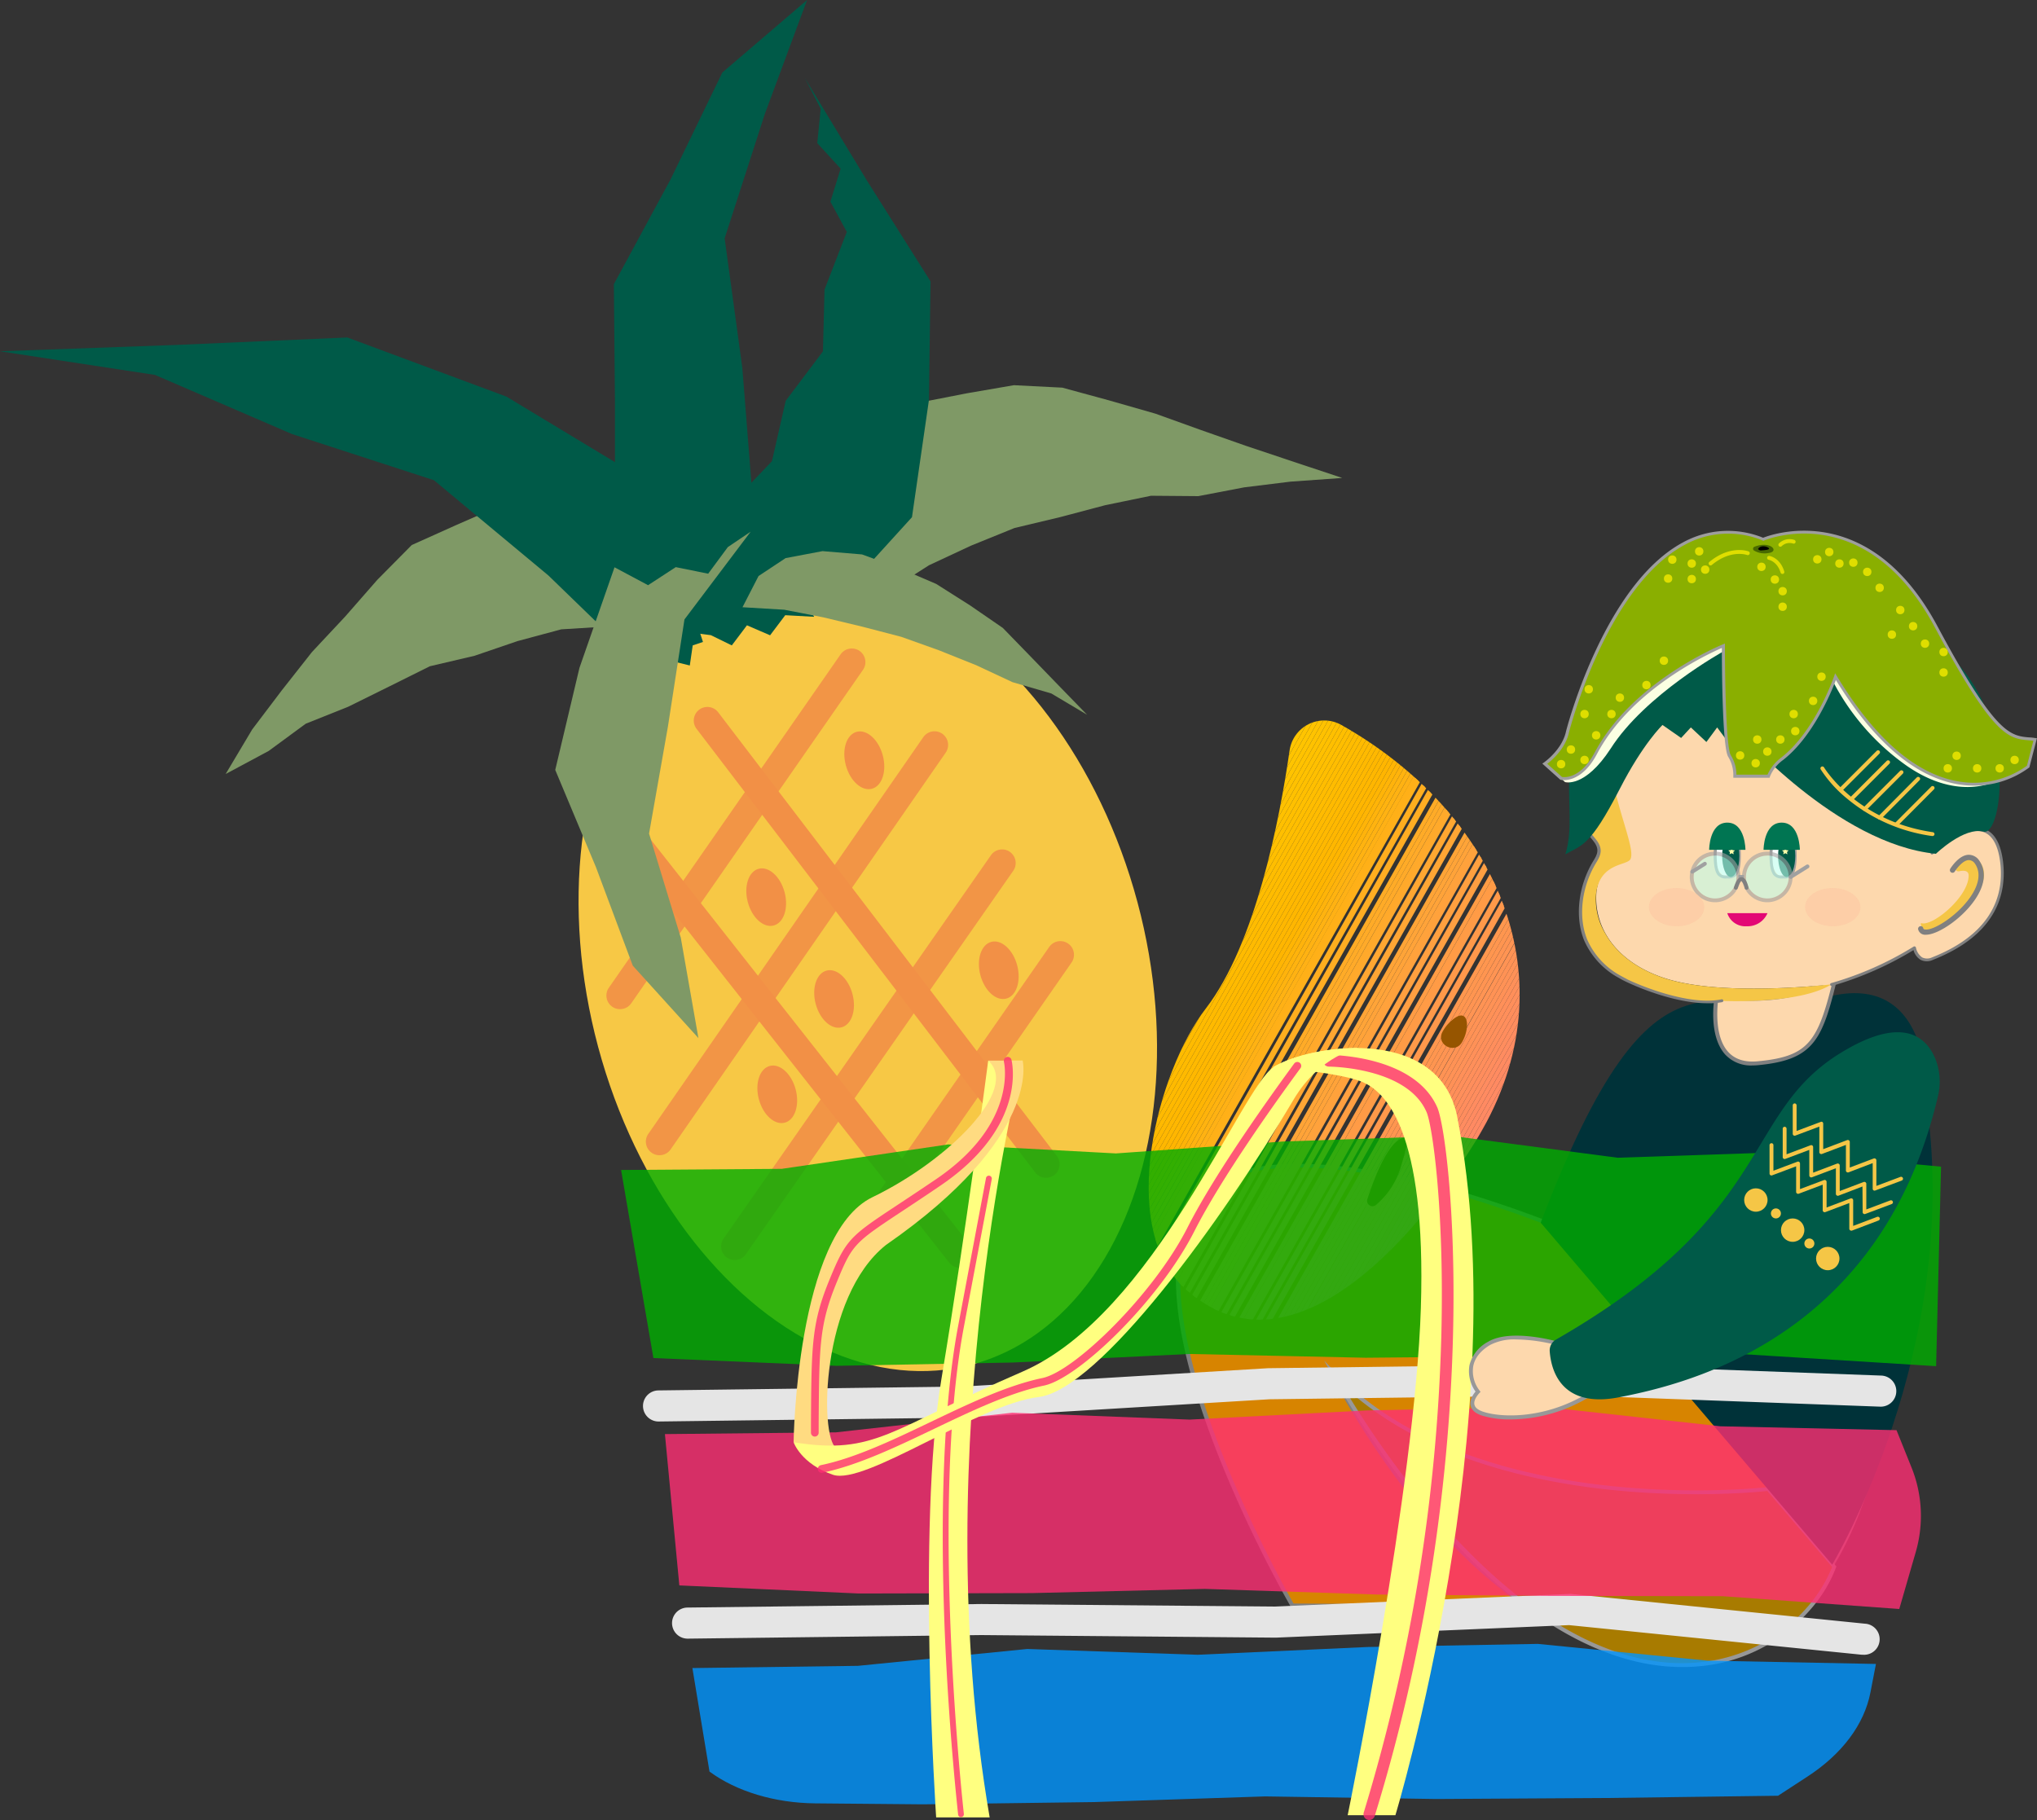 <svg id="ab253a23-acef-4215-acae-df227180c128" data-name="圖層 1" xmlns="http://www.w3.org/2000/svg" xmlns:xlink="http://www.w3.org/1999/xlink" viewBox="0 0 524.14 468.38"><rect x="0" y="0" width="524.14" height="468.38" fill="#333333" stroke="none"/><defs><style>.fe973084-3f52-4aa6-b7ad-a7d3ae59250a{fill:none;}.bc056d28-a353-4a98-b9f2-efc4bf19f963{fill:#d78400;}.fc6a80e0-4053-48ba-ab59-89f063fdfe14{fill:gray;}.a2496471-5324-431f-a0d1-ac5beb9b6add{fill:#a87b00;}.b21de547-b8e2-4ff0-b195-4e95f15e72ac{fill:#989898;}.b291124f-10a1-4284-9d94-8046289ee447{fill:#003239;}.f2aa0a1d-e190-49f7-9da4-bad49eda4256{fill:#fdd8ad;}.f75a3856-04c2-4797-af1b-2dde6c8baff3{fill:#f5c646;}.adf2db51-fd13-477c-a3d5-41a1f3577298{fill:#fff;}.ad2da9e0-a107-4b51-921a-059b1b31197f{fill:#9e9e9e;}.a3489066-7c73-46cb-8d42-97820ce52a8c{fill:#005a48;}.b865e9f8-253f-49c3-b9ed-f6cbfc4cb799{fill:#fffcaa;}.b4bf351b-f956-4cfa-a31b-7af8c5d458dd{opacity:0.6;}.b269bdfc-3d25-4fd2-b2e9-8aad9422a012{fill:#bfffec;}.a7a52a4a-ad3e-458a-9386-1a0f3237f5d5{fill:#a0a0a0;}.a18546ce-fda1-4332-9740-5be0dc79f0c2{fill:#fbffe2;}.a70d6ea6-3186-4a11-8e82-2cbf12b841a7{fill:#8aaf00;}.e1bc7cdd-4762-4114-b36b-1b2a41ca6979{fill:#dfde00;}.ff416e9b-5fb7-4762-8e95-cc20c6ca9b8f{opacity:0.74;}.edc67d00-b77f-4220-960e-3a16cd06e8bb{fill:#fdcaa4;}.b2a248a2-323d-4ca2-a9b2-7b863d292942{fill:#e30875;}.f8c0505d-44a5-4cda-b5b0-37a718a97dfe{fill:#496a00;}.a291ffab-1e33-41ce-bd7c-9cbb4a5348e4{fill:#7f9966;}.a32f9ec7-0324-44ec-862b-dd80b86386cf{fill:#f7c845;}.a2df5933-c7b2-4847-8d9c-dda2934b4925{opacity:0.92;}.bb9b421c-610a-4884-a8ec-131fb0112d58{fill:#f29046;}.b274f323-d5b0-47fa-ab8a-e02e0b40f69c{clip-path:url(#e6b6fe22-465c-4d6e-903e-3abf3fda4e71);}.b1bc5812-e41f-4fad-8aaf-3eba92ed166c{fill:#ff8964;}.b89829a6-0bb1-4a34-ad9d-5ede86938b68{fill:#ff8a63;}.b26495e6-2815-41b7-9627-98ac1a5cf0e3{fill:#ff8a62;}.a397cd7c-29d6-4191-8809-7faad6e46fe5{fill:#ff8b61;}.fd9f32a1-7136-4b25-be96-9aa8af8a550e{fill:#ff8c60;}.e743da69-cb03-4aa9-b554-b4a6763ad772{fill:#ff8d5e;}.a46c3f9a-cd65-4a99-8c1e-0a550e1ec412{fill:#ff8d5d;}.b3a249bc-32e5-4be5-bbc3-87860b3d3393{fill:#ff8e5c;}.f9932026-2a6c-487b-90ea-403810d616da{fill:#ff8f5b;}.f2c6e1bc-388b-4a87-9d99-363609a115f7{fill:#ff8f5a;}.f9e2d563-fda8-415a-9a52-1174e3b95507{fill:#ff9059;}.f653cd58-2e21-49b6-bdaa-62d76002613a{fill:#ff9157;}.e8c8dd0e-d1de-44b3-abf3-e6814e4259c2{fill:#ff9256;}.ac304103-c697-416f-834c-5e71e616e9d6{fill:#ff9255;}.b0d85b77-c0c0-43eb-bb15-f73d51df7b81{fill:#ff9354;}.a9d9e464-6bf7-49b1-9712-c56784a0ee67{fill:#ff9453;}.eb6ea774-bb91-4e26-aa66-10ea40b30586{fill:#ff9452;}.b4f4f66e-ede2-4225-a995-201330de675b{fill:#ff9550;}.e3d60584-8848-4f71-9c21-2e591e1c58a5{fill:#ff964f;}.b3ecff64-1980-477d-90a1-ae9226d60d4f{fill:#ff974e;}.b5740f30-573e-4332-a646-4ca3869d3ef7{fill:#ff974d;}.ad1fef14-cb5f-4e13-ae09-688ccd55786f{fill:#ff984b;}.bec769b6-45a1-465e-b4fb-a31b2a869595{fill:#ff994a;}.f97d9255-beb0-49ac-9631-18889055fe3a{fill:#ff9949;}.a931b5cb-83f1-4e5a-8b28-782b33577f54{fill:#ff9a48;}.ec7f9e3d-cf24-4898-a604-8df922a504f5{fill:#ff9b46;}.b9ad1ea8-3e0e-421b-8a67-3b97ca4335b7{fill:#ff9b45;}.bb0994f6-9610-4f89-b114-e5c3dc0c7caf{fill:#ff9c44;}.a04fd135-0f54-48f1-a973-1cd40b80f20c{fill:#ff9d43;}.ea6d3ff4-67ac-47e0-b3c9-7a89f1883432{fill:#ff9f41;}.a96141d4-88cb-4b2a-951d-e1dc5f2732df{fill:#ff9f40;}.b9ed5e52-fe8f-4ee6-83d4-c8a0c62b7c32{fill:#ffa03f;}.e02b3991-425b-45c3-bb12-fdc2c3ffe796{fill:#ffa13d;}.e7039547-8947-4ef1-b03d-31bd70946f36{fill:#ffa13c;}.b25daac0-fc74-4f56-ad6c-6b37dd2e0239{fill:#ffa23b;}.fa179cd7-09fd-4cb8-8008-42755d832c2b{fill:#ffa339;}.e505c2fa-e70e-43fe-a826-9e8b130bf753{fill:#ffa438;}.b5abe2fb-bbd9-4fed-bbc2-f8f77def86b8{fill:#ffa436;}.a50c46b2-ca5d-4ca2-9b13-48b12315dc2d{fill:#ffa535;}.b3c458ed-7b5f-466b-9edf-8cad02fb1b77{fill:#ffa634;}.ed842060-70c5-4897-a932-c9774a75080d{fill:#ffa632;}.a0764873-efd0-46f9-903c-577fb3d43243{fill:#ffa731;}.b2ba57a6-13f8-4c9e-8853-f874de89b786{fill:#ffa82e;}.b6437727-1470-4d20-8a26-e61a65354fac{fill:#ffa92c;}.a622ac6d-075a-4b0d-8592-4e193ccb7e1a{fill:#ffa92a;}.b15c2fcd-71c7-44a6-abc9-db2ad1fd6332{fill:#ffaa29;}.a333141b-a821-41ac-87e1-b7e29d56524a{fill:#ffab27;}.e06cc990-7175-41cb-ab36-aae52c8976e8{fill:#ffab25;}.b9860e79-0d4b-46b1-96b8-a0f4390c0e8e{fill:#ffac24;}.ac36b80f-711b-4d7f-8ad3-28d8a33e8a60{fill:#ffad22;}.a0400bed-4155-40f5-91e9-469271e6c00e{fill:#ffae20;}.ab198297-51b3-4ffe-bce6-d30af8e91c13{fill:#ffae1e;}.ef58553d-d3ec-47f5-946b-f00b4148c9a0{fill:#ffaf1c;}.a8f55f2f-1bd0-4dd9-ad17-964097b95781{fill:#ffb019;}.be912709-f809-465b-ad7d-30296feaf0b2{fill:#ffb017;}.b0ab4877-acd7-43c9-8cfa-2e1c64d619ea{fill:#ffb115;}.b1a01c26-e5b9-4323-94c0-bc56172c45a1{fill:#ffb212;}.f266137e-3df3-4a73-b97e-6090a5ce094d{fill:#ffb30f;}.ebbf0d3f-51b9-438f-9477-3483360351a6{fill:#ffb30b;}.abf13aba-2530-4ae6-9992-990693e24638{fill:#ffb407;}.bd943cb2-a09c-4a4b-ba01-e9f673795dac{fill:#ffb503;}.b6ce879b-6661-4591-96c4-d56c65f726b1{fill:#ffb500;}.bf7fe2aa-8447-412e-bd90-fe8666be5027{fill:#ffb600;}.b3a0bac1-94e5-4c5e-a8c0-4f45e0a42d24{fill:#ffb700;}.b1506884-5f0f-4157-9323-49891e5e9cb2{fill:#ffb800;}.b647e027-273e-480e-8d85-5e7be0c0238e{fill:#ffb900;}.f833c456-b350-41d2-9bd5-e7dfeb0eafd2{fill:#ffba00;}.b831b742-8ded-42a7-8029-1570c137d9f2{fill:#fb0;}.fa7da88e-3a32-48aa-84e5-dacd400da8b1{fill:#ffbc00;}.b8211d76-3fd0-4ba1-ac36-b2ba3274f765{fill:#ffbd00;}.f6c68114-9942-4844-a942-0b34225895a8{fill:#ffbe00;}.b432be65-b617-437c-952a-1ec3cbaaa274{fill:#ffbf00;}.a34cc17e-25a8-44bc-8fef-d69bfa998e3d{fill:#ffc000;}.f7082684-f10e-43ba-a241-af7a1a656bbb{fill:#ffc100;}.e46968a9-8c45-41e8-8ddd-47d5c3fcc540{fill:#ffc200;}.f5ec8945-4acb-409f-8feb-c956d80ff4f8{fill:#ffc300;}.b3906c2c-5ddb-4ce6-bb32-13f8858d96b7{fill:#ffc400;}.bc87afde-f938-4792-b2b4-70ea10f03b48{fill:#ffc500;}.a033fd7d-ea0e-4c98-b22d-b7133a01a57e{fill:#965500;}.a69b2657-4cfb-4752-ab22-1ac11dc8184d{fill:#e5e5e5;}.a3e123f3-054e-443a-8524-1f1619232cc4{opacity:0.8;}.b2c8119b-724b-42d3-9a08-4553cff51dfa{fill:#00ae00;}.a29d502d-7e66-4533-9bfc-a564d0004981{fill:#ff2e73;}.a0ba4028-66c9-4c3b-a587-e2c014a60e61{fill:#0095ff;}.ae2354cf-ca59-4b84-b7e5-227b751ded40{fill:#ffff80;}.bd926991-423c-4aef-b004-86da36b54176{fill:#ffdb81;}.a73d615d-4090-424b-891d-6f3e12533f8e{fill:#007552;}</style><clipPath id="e6b6fe22-465c-4d6e-903e-3abf3fda4e71" transform="translate(-384.55 -133.3)"><path class="fe973084-3f52-4aa6-b7ad-a7d3ae59250a" d="M729.68,319.86a9,9,0,0,0-13.31,6.59c-2.54,17.71-8.7,49.7-21.57,66.41-12.37,16.08-23,55.92-5.39,72,28.37,25.86,62.3-17,75.54-39.07C789.27,385.18,769.41,342.26,729.68,319.86Z"/></clipPath></defs><title>market_Img</title><path class="bc056d28-a353-4a98-b9f2-efc4bf19f963" d="M870.44,491.93s-102.28-63.95-159-58.27S717.1,546.5,717.1,546.5l60.81.33C746.77,526.45,727.09,486,727.09,486s39.07,79.87,96.35,73.63C863.24,555.31,870.44,491.93,870.44,491.93Z" transform="translate(-384.55 -133.3)"/><path class="fc6a80e0-4053-48ba-ab59-89f063fdfe14" d="M817.15,560.49c-14.66,0-28-5.51-39.36-13.16l-61-.33-.14-.25a323.63,323.63,0,0,1-18.74-39.19c-11.22-28.55-13.7-49.3-7.37-61.68,3.79-7.43,10.82-11.71,20.88-12.72,16.22-1.62,46.91,1.75,101,27a617.69,617.69,0,0,1,58.28,31.3l.27.17,0,.31a136.11,136.11,0,0,1-8.61,32.36c-8.94,21.62-22.37,34-38.83,35.8A59.42,59.42,0,0,1,817.15,560.49ZM727.54,485.8a200,200,0,0,0,26.63,39.06c15.37,17.41,39.85,37.5,69.22,34.29,37.52-4.09,45.89-62.14,46.52-67A620.79,620.79,0,0,0,812,461.12c-29.73-13.91-71.3-29.87-100.46-27-9.7,1-16.46,5.07-20.09,12.18-14.35,28.08,23.3,95,25.94,99.66l58.86.32c-30.11-20.5-49.42-59.68-49.61-60.08l.9-.44Z" transform="translate(-384.55 -133.3)"/><path class="a2496471-5324-431f-a0d1-ac5beb9b6add" d="M839.5,516.5s-75,9-112-30c0,0,45.5,84.5,98.5,74.5,24-5,30.5-24.5,30.5-24.5Z" transform="translate(-384.55 -133.3)"/><path class="b21de547-b8e2-4ff0-b195-4e95f15e72ac" d="M817.37,562.3c-19.45,0-40.3-11.76-60.87-34.46a237.55,237.55,0,0,1-29.44-41.1l-1.78-3.3,2.58,2.72c36.41,38.37,110.83,29.93,111.58,29.84l.27,0,17.35,20.42-.09.27a35.24,35.24,0,0,1-6.34,10.54,42.86,42.86,0,0,1-24.53,14.29A47.19,47.19,0,0,1,817.37,562.3Zm-87.6-72.82a239,239,0,0,0,27.49,37.7c16.33,18,41.5,38.44,68.65,33.33a41.87,41.87,0,0,0,24-14,36.16,36.16,0,0,0,6.06-9.95L839.29,517C834.43,517.54,766.18,524.08,729.77,489.48Z" transform="translate(-384.55 -133.3)"/><path class="b291124f-10a1-4284-9d94-8046289ee447" d="M880.36,417.78s2.39-35.44-26-27.82-43.26-21.1-73.37,58l75,88S889.13,480.75,880.36,417.78Z" transform="translate(-384.55 -133.3)"/><path class="f2aa0a1d-e190-49f7-9da4-bad49eda4256" d="M826.28,389.69s-3.43,18.57,10.61,17.23,16.17-6,20.21-23.08C857.1,383.84,848.85,392.76,826.28,389.69Z" transform="translate(-384.55 -133.3)"/><path class="fc6a80e0-4053-48ba-ab59-89f063fdfe14" d="M835.49,407.49a9,9,0,0,1-7-2.78c-4.54-5-2.8-14.7-2.73-15.11l.09-.47.47.07c22,3,30.3-5.62,30.38-5.7l1.29-1.38-.43,1.83c-4,16.71-5.9,22.06-20.65,23.47A14.49,14.49,0,0,1,835.49,407.49Zm-8.79-17.24c-.28,2-1.11,9.78,2.56,13.79,1.74,1.89,4.29,2.7,7.58,2.38,13.07-1.24,15.49-4.94,19.41-21.18C853.25,387.54,844.43,392.55,826.7,390.25Z" transform="translate(-384.55 -133.3)"/><path class="f2aa0a1d-e190-49f7-9da4-bad49eda4256" d="M797.66,373.55a18.71,18.71,0,0,1-2.35-10.44c.3-3.94,2.59-7,3.55-10.69,1.23-4.83-8.32-29.07,5.07-43.52l0,0c6.79-5.08,15.42-8.11,24.09-9.39a49.34,49.34,0,0,1,39.06,10.71c20.84,17.6,14.6,42.57,14.6,42.57s15.62-14.94,17.86,2.17-13.85,23.5-17.74,25-4.66-2.77-4.66-2.77a84.82,84.82,0,0,1-21.28,9.43s-27.67,3.28-42.64-1.49C806.94,383.16,800.94,379.42,797.66,373.55Z" transform="translate(-384.55 -133.3)"/><path class="f75a3856-04c2-4797-af1b-2dde6c8baff3" d="M827.05,390.85s-6.16,1-15.8-2.12c-4.77-1.54-11.71-3.88-15-7.92-3.1-3.82-5.2-8.2-4.91-13.16.28-4.61,1-9.08,3.82-12.88,3.18-4.35-2.11-5.76-3.22-9.49a35.09,35.09,0,0,1-1-15.45,31.79,31.79,0,0,1,12.94-20.95l0,0c-13.39,14.45,2.44,41.05.21,45.51-.86,1.72-7.74.86-8.83,8.7a17,17,0,0,0,2.35,10.44c3.28,5.87,9.28,9.61,15.54,11.6,15,4.77,42.64,1.49,42.64,1.49C847.61,391.84,827.75,390.91,827.05,390.85Z" transform="translate(-384.55 -133.3)"/><path class="fc6a80e0-4053-48ba-ab59-89f063fdfe14" d="M823.79,391.48c-6.63,0-14.94-2.75-20.73-5.48-.66-.31-1.3-.64-1.9-1a20.31,20.31,0,0,1-9-9.7c-2.46-6.09-1.5-14.16,2.44-20.56,1.12-1.8,1.42-3,.11-4.78-.31-.42-.65-.82-1-1.25a9.49,9.49,0,0,1-2.13-3.34,35.45,35.45,0,0,1-1-15.62,31.94,31.94,0,0,1,13.09-21.19c6.39-4.79,14.78-8.06,24.26-9.46a49.66,49.66,0,0,1,39.35,10.8c18.27,15.43,15.85,36.73,15,41.82,2.23-1.92,8.35-6.66,12.89-5.06,2.56.9,4.16,3.67,4.76,8.21,1,8-1.24,18.83-18,25.44a3.64,3.64,0,0,1-3.2,0,4.27,4.27,0,0,1-1.82-2.5A86,86,0,0,1,856,387a.38.38,0,1,1-.21-.72,83.88,83.88,0,0,0,21.18-9.39.36.36,0,0,1,.35,0,.37.37,0,0,1,.22.28,4,4,0,0,0,1.59,2.51,2.93,2.93,0,0,0,2.56,0c16.3-6.43,18.52-16.95,17.51-24.64-.55-4.24-2-6.8-4.26-7.6-5.09-1.8-12.89,5.58-13,5.66a.39.39,0,0,1-.45.05.38.38,0,0,1-.17-.42c.06-.24,5.93-24.95-14.48-42.19a48.88,48.88,0,0,0-38.76-10.62c-9.36,1.38-17.63,4.6-23.93,9.31a31.25,31.25,0,0,0-12.79,20.71,34.67,34.67,0,0,0,1,15.28,9,9,0,0,0,2,3.08c.35.42.72.85,1.05,1.29,1.54,2.13,1.16,3.61-.08,5.62-3.82,6.2-4.76,14-2.38,19.88a19.55,19.55,0,0,0,8.65,9.33c.59.33,1.21.65,1.85,1,5.53,2.6,16.82,6.6,24.07,5.05a.37.37,0,1,1,.16.73A18.55,18.55,0,0,1,823.79,391.48Z" transform="translate(-384.55 -133.3)"/><ellipse class="adf2db51-fd13-477c-a3d5-41a1f3577298" cx="444.43" cy="219.85" rx="3.12" ry="5.83"/><path class="ad2da9e0-a107-4b51-921a-059b1b31197f" d="M829,359.35h0a2.78,2.78,0,0,1-2.51-.87c-.69-.89-1-2.53-1-5.33,0-3.48,1.53-6.21,3.49-6.21s3.5,2.73,3.5,6.21c0,2.8-.31,4.44-1,5.33A2.78,2.78,0,0,1,829,359.35Zm0-11.66c-1.48,0-2.74,2.5-2.74,5.46,0,2.55.27,4.14.83,4.87.43.55,1,.58,1.91.58s1.49,0,1.92-.58c.56-.73.83-2.32.83-4.87C831.73,350.19,830.47,347.69,829,347.69Z" transform="translate(-384.55 -133.3)"/><ellipse class="a3489066-7c73-46cb-8d42-97820ce52a8c" cx="445.34" cy="220.28" rx="2.21" ry="5.41"/><ellipse class="adf2db51-fd13-477c-a3d5-41a1f3577298" cx="458.82" cy="219.85" rx="3.12" ry="5.83"/><path class="ad2da9e0-a107-4b51-921a-059b1b31197f" d="M843.37,359.35h0a2.8,2.8,0,0,1-2.51-.87c-.68-.89-1-2.53-1-5.33,0-3.48,1.54-6.21,3.5-6.21s3.49,2.73,3.49,6.21c0,2.8-.3,4.44-1,5.33A2.77,2.77,0,0,1,843.37,359.35Zm0-11.66c-1.49,0-2.75,2.5-2.75,5.46,0,2.55.28,4.14.84,4.87.43.55,1,.58,1.9.58s1.49,0,1.92-.58c.56-.73.83-2.32.83-4.87C846.11,350.19,844.86,347.69,843.37,347.69Z" transform="translate(-384.55 -133.3)"/><ellipse class="a3489066-7c73-46cb-8d42-97820ce52a8c" cx="459.73" cy="220.28" rx="2.21" ry="5.41"/><polygon class="b865e9f8-253f-49c3-b9ed-f6cbfc4cb799" points="445.56 218.23 445.83 218.76 446.41 218.85 445.99 219.26 446.09 219.85 445.56 219.57 445.04 219.85 445.14 219.26 444.71 218.85 445.3 218.76 445.56 218.23"/><polygon class="b865e9f8-253f-49c3-b9ed-f6cbfc4cb799" points="459.38 218.23 459.64 218.76 460.23 218.85 459.81 219.26 459.91 219.85 459.38 219.57 458.86 219.85 458.96 219.26 458.53 218.85 459.12 218.76 459.38 218.23"/><path class="a3489066-7c73-46cb-8d42-97820ce52a8c" d="M832.1,321.54s25.22,29,50.58,31.48c0,0,7.26-7,12.25-5.7s9-30.3-9.76-46.22-57.52-23.13-81,.4-12.68,38.28-16.84,51.65c4.25-2.42,6.29-1.87,14-16.83,6-11.72,11-16.45,11-16.45l4.79,3.34,2.5-2.71,4,3.75,2.77-3.75,3.62,4.88Z" transform="translate(-384.55 -133.3)"/><path class="f75a3856-04c2-4797-af1b-2dde6c8baff3" d="M887.89,356.09a.84.84,0,0,0,.75,1.43c1.27-.27,2.47-.18,2.46,1.1,0,5.45-9.16,13.06-12.12,12.27a.14.14,0,0,0-.19.15c.14,1.06,1.43,5.14,13.12-6.26,5.32-5.45,2.93-10.46.05-10.7C890.59,354,889.09,355,887.89,356.09Z" transform="translate(-384.55 -133.3)"/><path class="fc6a80e0-4053-48ba-ab59-89f063fdfe14" d="M880.12,373.85a2.34,2.34,0,0,1-.38,0,1.82,1.82,0,0,1-1.62-1.34.68.68,0,0,1,.47-.84.67.67,0,0,1,.84.47c0,.15.12.31.5.36,2.27.34,9-4,12.14-9.17,1.3-2.12,2.45-5.21.62-7.82a1.94,1.94,0,0,0-1.61-.87c-1.47.08-3.06,2.16-3.55,2.95a.68.68,0,0,1-.93.22.69.69,0,0,1-.23-.94c.22-.35,2.2-3.45,4.63-3.59a3.23,3.23,0,0,1,2.78,1.42c1.81,2.57,1.62,5.79-.54,9.34C890,369.34,883.33,373.86,880.12,373.85Z" transform="translate(-384.55 -133.3)"/><g class="b4bf351b-f956-4cfa-a31b-7af8c5d458dd"><circle class="b269bdfc-3d25-4fd2-b2e9-8aad9422a012" cx="454.75" cy="225.68" r="6.01"/><path class="a7a52a4a-ad3e-458a-9386-1a0f3237f5d5" d="M839.3,365.49a6.51,6.51,0,1,1,6.51-6.51A6.53,6.53,0,0,1,839.3,365.49Zm0-12a5.51,5.51,0,1,0,5.51,5.51A5.52,5.52,0,0,0,839.3,353.47Z" transform="translate(-384.55 -133.3)"/></g><g class="b4bf351b-f956-4cfa-a31b-7af8c5d458dd"><circle class="b269bdfc-3d25-4fd2-b2e9-8aad9422a012" cx="441.31" cy="225.68" r="6.01"/><path class="a7a52a4a-ad3e-458a-9386-1a0f3237f5d5" d="M825.86,365.49a6.51,6.51,0,1,1,6.51-6.51A6.52,6.52,0,0,1,825.86,365.49Zm0-12a5.51,5.51,0,1,0,5.51,5.51A5.51,5.51,0,0,0,825.86,353.47Z" transform="translate(-384.55 -133.3)"/></g><line class="b269bdfc-3d25-4fd2-b2e9-8aad9422a012" x1="447.32" y1="225.68" x2="448.73" y2="225.68"/><rect class="a7a52a4a-ad3e-458a-9386-1a0f3237f5d5" x="447.32" y="225.18" width="1.41" height="1"/><line class="b269bdfc-3d25-4fd2-b2e9-8aad9422a012" x1="460.76" y1="225.68" x2="465.08" y2="222.98"/><path class="a7a52a4a-ad3e-458a-9386-1a0f3237f5d5" d="M845.31,359.48a.52.52,0,0,1-.43-.24.51.51,0,0,1,.16-.69l4.32-2.7a.51.51,0,0,1,.69.16.49.49,0,0,1-.16.69l-4.32,2.7A.5.5,0,0,1,845.31,359.48Z" transform="translate(-384.55 -133.3)"/><line class="b269bdfc-3d25-4fd2-b2e9-8aad9422a012" x1="435.45" y1="224.33" x2="438.63" y2="222.36"/><path class="a7a52a4a-ad3e-458a-9386-1a0f3237f5d5" d="M820,358.13a.51.51,0,0,1-.43-.24.51.51,0,0,1,.16-.69l3.18-2a.5.5,0,1,1,.53.84l-3.18,2A.5.5,0,0,1,820,358.13Z" transform="translate(-384.55 -133.3)"/><path class="a18546ce-fda1-4332-9740-5be0dc79f0c2" d="M828,300.93s-20.13,11.1-29,25c-6.68,10.27-11.76,8.63-11.76,8.63l-1-.9s5.09-1.24,14.39-14.51S828,299.49,828,299.49Z" transform="translate(-384.55 -133.3)"/><path class="a18546ce-fda1-4332-9740-5be0dc79f0c2" d="M856.85,307.44S874,339.29,897.3,334.62c0,0-9.38,4.7-22.3-4.37a60.89,60.89,0,0,1-18.69-21.37Z" transform="translate(-384.55 -133.3)"/><path class="a70d6ea6-3186-4a11-8e82-2cbf12b841a7" d="M838.26,272.1s26.24-11.6,44.53,22.57c16.46,30.77,19.45,28.13,25.44,28.94l-1.8,7s-23.54,19.74-49.58-23.13c0,0-4.79,14.2-13.77,21.17a10,10,0,0,0-3.49,4.47H831a9.19,9.19,0,0,0-1.37-5.2c-1.6-2.51-1.58-28.39-1.58-28.39s-23,9.16-32.84,27.68c-4,7.59-8.92,6.46-8.92,6.46l-4.2-3.77s4.76-3.24,5.83-8.17S805.5,259.5,838.26,272.1Z" transform="translate(-384.55 -133.3)"/><path class="ad2da9e0-a107-4b51-921a-059b1b31197f" d="M892.48,335.48a24.71,24.71,0,0,1-4-.33c-11.08-1.83-21.69-10.86-31.54-26.85-1.13,3-5.84,14.57-13.62,20.61a9.79,9.79,0,0,0-3.36,4.27l-.07.27h-9.34l0-.4a9,9,0,0,0-1.32-5c-1.53-2.4-1.63-23.59-1.63-28-3.45,1.49-23.32,10.63-32.14,27.29-4.1,7.75-9.12,6.7-9.33,6.65l-.17-.09-4.56-4.09.4-.27s4.65-3.22,5.68-7.94c.08-.37,9.63-37.66,30.07-48.69a24,24,0,0,1,20.67-1.22c2.16-.86,27.33-10,44.87,22.79,14.89,27.83,18.73,28.16,23.59,28.59.5,0,1,.08,1.57.16l.42.05-1.94,7.49-.09.08A23.74,23.74,0,0,1,892.48,335.48Zm-35.73-28.92.42.69c9.84,16.2,20.41,25.33,31.41,27.16a23.34,23.34,0,0,0,17.52-4.05l1.66-6.43-1.12-.11c-5.28-.45-9.1-.79-24.19-29-17.91-33.48-43.78-22.52-44-22.41l-.14.06-.15-.05a23.21,23.21,0,0,0-20.18,1.13c-20.17,10.88-29.62,47.83-29.7,48.19-.92,4.24-4.43,7.22-5.61,8.12l3.79,3.39c.68.11,4.84.46,8.41-6.28,9.76-18.43,32.8-27.76,33-27.85l.52-.21v.55c0,7.17.25,26.2,1.51,28.19a9.57,9.57,0,0,1,1.45,5h8a11.13,11.13,0,0,1,3.51-4.38c8.79-6.82,13.6-20.86,13.65-21Z" transform="translate(-384.55 -133.3)"/><circle class="e1bc7cdd-4762-4114-b36b-1b2a41ca6979" cx="500.1" cy="173.06" r="1.08"/><circle class="e1bc7cdd-4762-4114-b36b-1b2a41ca6979" cx="503.46" cy="194.49" r="1.08"/><circle class="e1bc7cdd-4762-4114-b36b-1b2a41ca6979" cx="514.54" cy="197.73" r="1.08"/><circle class="e1bc7cdd-4762-4114-b36b-1b2a41ca6979" cx="404.22" cy="192.89" r="1.08"/><circle class="e1bc7cdd-4762-4114-b36b-1b2a41ca6979" cx="423.65" cy="176.3" r="1.08"/><circle class="e1bc7cdd-4762-4114-b36b-1b2a41ca6979" cx="428.14" cy="170.03" r="1.08"/><circle class="e1bc7cdd-4762-4114-b36b-1b2a41ca6979" cx="414.65" cy="183.76" r="1.08"/><circle class="e1bc7cdd-4762-4114-b36b-1b2a41ca6979" cx="416.81" cy="179.54" r="1.08"/><circle class="e1bc7cdd-4762-4114-b36b-1b2a41ca6979" cx="407.72" cy="195.57" r="1.08"/><circle class="e1bc7cdd-4762-4114-b36b-1b2a41ca6979" cx="408.8" cy="177.38" r="1.08"/><circle class="e1bc7cdd-4762-4114-b36b-1b2a41ca6979" cx="407.72" cy="183.76" r="1.08"/><circle class="e1bc7cdd-4762-4114-b36b-1b2a41ca6979" cx="401.69" cy="196.65" r="1.08"/><circle class="e1bc7cdd-4762-4114-b36b-1b2a41ca6979" cx="410.71" cy="189.23" r="1.08"/><circle class="e1bc7cdd-4762-4114-b36b-1b2a41ca6979" cx="468.69" cy="174.14" r="1.08"/><circle class="e1bc7cdd-4762-4114-b36b-1b2a41ca6979" cx="458.1" cy="190.31" r="1.08"/><circle class="e1bc7cdd-4762-4114-b36b-1b2a41ca6979" cx="454.75" cy="193.41" r="1.08"/><circle class="e1bc7cdd-4762-4114-b36b-1b2a41ca6979" cx="451.75" cy="196.41" r="1.08"/><circle class="e1bc7cdd-4762-4114-b36b-1b2a41ca6979" cx="447.75" cy="194.41" r="1.08"/><circle class="e1bc7cdd-4762-4114-b36b-1b2a41ca6979" cx="461.94" cy="188.15" r="1.08"/><circle class="e1bc7cdd-4762-4114-b36b-1b2a41ca6979" cx="466.53" cy="180.37" r="1.08"/><circle class="e1bc7cdd-4762-4114-b36b-1b2a41ca6979" cx="461.53" cy="183.76" r="1.08"/><circle class="e1bc7cdd-4762-4114-b36b-1b2a41ca6979" cx="518.38" cy="195.57" r="1.08"/><circle class="e1bc7cdd-4762-4114-b36b-1b2a41ca6979" cx="508.74" cy="197.73" r="1.08"/><circle class="e1bc7cdd-4762-4114-b36b-1b2a41ca6979" cx="501.18" cy="197.73" r="1.08"/><circle class="e1bc7cdd-4762-4114-b36b-1b2a41ca6979" cx="452.16" cy="190.31" r="1.08"/><path class="fc6a80e0-4053-48ba-ab59-89f063fdfe14" d="M831.2,362.24a.39.39,0,0,1-.15,0,.5.5,0,0,1-.33-.63c.59-1.81,1.19-2.58,1.95-2.57,1.07,0,1.6,1.84,1.78,2.61a.5.5,0,0,1-.38.6.5.5,0,0,1-.6-.37,3.64,3.64,0,0,0-.85-1.85s-.38.15-.94,1.89A.5.5,0,0,1,831.2,362.24Z" transform="translate(-384.55 -133.3)"/><g class="ff416e9b-5fb7-4762-8e95-cc20c6ca9b8f"><ellipse class="edc67d00-b77f-4220-960e-3a16cd06e8bb" cx="852.11" cy="365.04" rx="4.92" ry="7.12" transform="matrix(0.01, -1, 1, 0.01, 98.03, 1081.91)"/></g><g class="ff416e9b-5fb7-4762-8e95-cc20c6ca9b8f"><ellipse class="edc67d00-b77f-4220-960e-3a16cd06e8bb" cx="812.11" cy="365.04" rx="4.92" ry="7.12" transform="matrix(0.01, -1, 1, 0.01, 58.24, 1041.91)"/></g><path class="b2a248a2-323d-4ca2-a9b2-7b863d292942" d="M829,368.3a4.87,4.87,0,0,0,5,3.37,5.56,5.56,0,0,0,5.34-3.37Z" transform="translate(-384.55 -133.3)"/><path class="f75a3856-04c2-4797-af1b-2dde6c8baff3" d="M881.78,348.45h-.07a43.43,43.43,0,0,1-21.94-9.67,32.44,32.44,0,0,1-6.74-7.49.5.5,0,0,1,.86-.51c.08.14,8.38,13.83,28,16.68a.51.51,0,0,1,.42.57A.5.5,0,0,1,881.78,348.45Z" transform="translate(-384.55 -133.3)"/><path class="f75a3856-04c2-4797-af1b-2dde6c8baff3" d="M868.2,344.22a.5.5,0,0,1-.36-.85l9.92-10a.51.51,0,0,1,.71,0,.5.5,0,0,1,0,.71l-9.92,10A.52.52,0,0,1,868.2,344.22Z" transform="translate(-384.55 -133.3)"/><path class="f75a3856-04c2-4797-af1b-2dde6c8baff3" d="M872.5,345.94a.5.5,0,0,1-.35-.85l9.28-9.31a.5.5,0,1,1,.7.7l-9.28,9.32A.5.5,0,0,1,872.5,345.94Z" transform="translate(-384.55 -133.3)"/><path class="f75a3856-04c2-4797-af1b-2dde6c8baff3" d="M864.35,342a.5.5,0,0,1-.35-.15.51.51,0,0,1,0-.71l9.46-9.46a.51.51,0,0,1,.71,0,.5.5,0,0,1,0,.71l-9.46,9.46A.51.51,0,0,1,864.35,342Z" transform="translate(-384.55 -133.3)"/><path class="f75a3856-04c2-4797-af1b-2dde6c8baff3" d="M860.91,339.43a.5.5,0,0,1-.35-.15.51.51,0,0,1,0-.71l9.46-9.46a.51.51,0,0,1,.71,0,.5.5,0,0,1,0,.71l-9.46,9.46A.51.51,0,0,1,860.91,339.43Z" transform="translate(-384.55 -133.3)"/><path class="f75a3856-04c2-4797-af1b-2dde6c8baff3" d="M858.33,336.85a.5.5,0,0,1-.35-.15.5.5,0,0,1,0-.71l9.46-9.46a.5.5,0,0,1,.71,0,.51.51,0,0,1,0,.71l-9.46,9.46A.51.51,0,0,1,858.33,336.85Z" transform="translate(-384.55 -133.3)"/><circle class="e1bc7cdd-4762-4114-b36b-1b2a41ca6979" cx="483.65" cy="151.27" r="1.08"/><circle class="e1bc7cdd-4762-4114-b36b-1b2a41ca6979" cx="486.8" cy="163.31" r="1.08"/><circle class="e1bc7cdd-4762-4114-b36b-1b2a41ca6979" cx="492.26" cy="161.15" r="1.08"/><circle class="e1bc7cdd-4762-4114-b36b-1b2a41ca6979" cx="495.32" cy="165.64" r="1.08"/><circle class="e1bc7cdd-4762-4114-b36b-1b2a41ca6979" cx="480.46" cy="147.17" r="1.08"/><circle class="e1bc7cdd-4762-4114-b36b-1b2a41ca6979" cx="438.76" cy="146.59" r="1.08"/><circle class="e1bc7cdd-4762-4114-b36b-1b2a41ca6979" cx="435.3" cy="145.02" r="1.08"/><circle class="e1bc7cdd-4762-4114-b36b-1b2a41ca6979" cx="435.3" cy="149.02" r="1.08"/><circle class="e1bc7cdd-4762-4114-b36b-1b2a41ca6979" cx="430.3" cy="144.02" r="1.08"/><circle class="e1bc7cdd-4762-4114-b36b-1b2a41ca6979" cx="429.22" cy="148.89" r="1.08"/><circle class="e1bc7cdd-4762-4114-b36b-1b2a41ca6979" cx="437.22" cy="141.89" r="1.08"/><circle class="e1bc7cdd-4762-4114-b36b-1b2a41ca6979" cx="476.88" cy="144.79" r="1.08"/><circle class="e1bc7cdd-4762-4114-b36b-1b2a41ca6979" cx="500.1" cy="167.8" r="1.08"/><circle class="e1bc7cdd-4762-4114-b36b-1b2a41ca6979" cx="458.69" cy="156.14" r="1.08"/><circle class="e1bc7cdd-4762-4114-b36b-1b2a41ca6979" cx="458.69" cy="152.14" r="1.08"/><circle class="e1bc7cdd-4762-4114-b36b-1b2a41ca6979" cx="456.69" cy="149.14" r="1.08"/><circle class="e1bc7cdd-4762-4114-b36b-1b2a41ca6979" cx="453.24" cy="145.87" r="1.08"/><circle class="e1bc7cdd-4762-4114-b36b-1b2a41ca6979" cx="488.96" cy="156.99" r="1.08"/><circle class="e1bc7cdd-4762-4114-b36b-1b2a41ca6979" cx="473.3" cy="145.02" r="1.08"/><circle class="e1bc7cdd-4762-4114-b36b-1b2a41ca6979" cx="470.68" cy="142.06" r="1.08"/><circle class="e1bc7cdd-4762-4114-b36b-1b2a41ca6979" cx="467.61" cy="143.94" r="1.08"/><path class="f8c0505d-44a5-4cda-b5b0-37a718a97dfe" d="M836,274a.55.55,0,0,0-.09,1,5.42,5.42,0,0,0,3.65.63C842.57,275.25,840.11,272.37,836,274Z" transform="translate(-384.55 -133.3)"/><path d="M836.92,274.58a.9.9,0,0,0,.86.37c.61-.05,2.27-.14,1.91-.58S837.57,273.45,836.92,274.58Z" transform="translate(-384.55 -133.3)"/><path class="e1bc7cdd-4762-4114-b36b-1b2a41ca6979" d="M824.69,278.81a.5.5,0,0,1-.32-.88c5.31-4.42,9.88-2.81,10.08-2.74a.5.5,0,0,1-.35.94c-.17-.06-4.25-1.46-9.09,2.57A.48.48,0,0,1,824.69,278.81Z" transform="translate(-384.55 -133.3)"/><path class="e1bc7cdd-4762-4114-b36b-1b2a41ca6979" d="M843.18,281a.49.49,0,0,1-.47-.35c-.87-2.87-3-3.28-3.05-3.29a.51.51,0,0,1-.41-.58.5.5,0,0,1,.58-.41c.11,0,2.78.49,3.83,4a.5.5,0,0,1-.33.62A.39.39,0,0,1,843.18,281Z" transform="translate(-384.55 -133.3)"/><path class="e1bc7cdd-4762-4114-b36b-1b2a41ca6979" d="M842.65,274a.5.5,0,0,1-.33-.12.51.51,0,0,1-.05-.71,3.89,3.89,0,0,1,3.94-.94.5.5,0,0,1,.35.61.49.49,0,0,1-.61.35,2.92,2.92,0,0,0-2.93.64A.5.5,0,0,1,842.65,274Z" transform="translate(-384.55 -133.3)"/><path class="a3489066-7c73-46cb-8d42-97820ce52a8c" d="M602.83,246.81s22.35,11.61,29,21.85-32,12.84-42,16.19-21.93-9.23-21.93-9.23Z" transform="translate(-384.55 -133.3)"/><polyline class="a291ffab-1e33-41ce-bd7c-9cbb4a5348e4" points="175.66 146.99 164.81 140.52 153.65 135.08 141.89 130.16 129.04 130.02 117.34 135.14 105.95 140.26 97.09 149.21 88.85 158.63 80.27 167.8 72.5 177.67 64.9 187.71 58.06 199.19 69.14 193.25 78.66 186.25 89.59 181.88 100.09 176.69 110.6 171.46 122.11 168.76 133.14 164.99 144.41 161.96 156.02 161.24 167.18 163.14 174.82 147.12"/><ellipse class="a32f9ec7-0324-44ec-862b-dd80b86386cf" cx="604.15" cy="385.68" rx="71.54" ry="103.45" transform="matrix(0.97, -0.26, 0.26, 0.97, -463.01, 33.76)"/><polyline class="a291ffab-1e33-41ce-bd7c-9cbb4a5348e4" points="203.58 150.47 205.49 138.67 210.79 127.89 219.58 119.65 228.09 111.81 236.89 103.54 248.69 101.23 260.88 99.13 273.34 99.76 285.38 103.04 297.29 106.45 308.94 110.64 320.61 114.74 332.35 118.67 345.37 123 332.04 123.95 320.13 125.42 308.33 127.68 296.17 127.58 284.38 130.01 272.74 133.09 261.04 135.88 249.88 140.41 239.05 145.46 229.06 151.83 220.77 158.71 211.68 155.35 202.48 151.25"/><polygon class="a3489066-7c73-46cb-8d42-97820ce52a8c" points="180.88 165.21 167.59 124.58 130.32 102.07 89.38 86.85 45.57 88.76 0 90.4 39.87 96.48 75.13 111.7 111.65 123.58 141.1 148.09 168.15 174.3 171.05 175.37 172.12 169.94 177.49 171.26 178.24 166.09 180.88 165.21"/><polygon class="a3489066-7c73-46cb-8d42-97820ce52a8c" points="207.67 0 185.86 18.66 172.52 46.21 157.95 73.13 158.24 103.71 158.24 134.18 163.64 141.05 163.6 150.04 171.71 154.01 174.96 162.41 182.92 163.46 188.3 166.09 192.2 160.92 198.15 163.49 202.05 158.32 209.48 158.73 193.66 128.27 191.01 94.7 186.46 61.33 196.8 29.32 207.67 0"/><g class="a2df5933-c7b2-4847-8d9c-dda2934b4925"><path class="bb9b421c-610a-4884-a8ec-131fb0112d58" d="M544.09,393a3.47,3.47,0,0,1-2-.62,3.51,3.51,0,0,1-.88-4.88l59.64-85.81a3.5,3.5,0,0,1,5.75,4L547,391.46A3.49,3.49,0,0,1,544.09,393Z" transform="translate(-384.55 -133.3)"/></g><g class="a2df5933-c7b2-4847-8d9c-dda2934b4925"><path class="bb9b421c-610a-4884-a8ec-131fb0112d58" d="M554.24,430.59a3.49,3.49,0,0,1-2.87-5.49L622.13,323a3.5,3.5,0,0,1,5.75,4L557.12,429.08A3.48,3.48,0,0,1,554.24,430.59Z" transform="translate(-384.55 -133.3)"/></g><g class="a2df5933-c7b2-4847-8d9c-dda2934b4925"><path class="bb9b421c-610a-4884-a8ec-131fb0112d58" d="M573.6,457.56a3.5,3.5,0,0,1-2.87-5.51l68.73-98.56a3.5,3.5,0,1,1,5.74,4l-68.72,98.56A3.53,3.53,0,0,1,573.6,457.56Z" transform="translate(-384.55 -133.3)"/></g><g class="a2df5933-c7b2-4847-8d9c-dda2934b4925"><path class="bb9b421c-610a-4884-a8ec-131fb0112d58" d="M597.75,468.27a3.49,3.49,0,0,1-2.87-5.49L654.52,377a3.5,3.5,0,0,1,5.75,4l-59.65,85.82A3.49,3.49,0,0,1,597.75,468.27Z" transform="translate(-384.55 -133.3)"/></g><path class="bb9b421c-610a-4884-a8ec-131fb0112d58" d="M653.7,436.4a3.47,3.47,0,0,1-2.78-1.38L563.78,320.86a3.5,3.5,0,1,1,5.57-4.25l87.13,114.17a3.49,3.49,0,0,1-2.78,5.62Z" transform="translate(-384.55 -133.3)"/><path class="bb9b421c-610a-4884-a8ec-131fb0112d58" d="M631.54,459.56a3.5,3.5,0,0,1-2.75-1.33L542.41,348.5a3.5,3.5,0,0,1,5.5-4.33L634.29,453.9a3.5,3.5,0,0,1-.59,4.91A3.44,3.44,0,0,1,631.54,459.56Z" transform="translate(-384.55 -133.3)"/><ellipse class="bb9b421c-610a-4884-a8ec-131fb0112d58" cx="603.5" cy="330.72" rx="4.9" ry="7.55" transform="matrix(0.97, -0.26, 0.26, 0.97, -448.99, 31.77)"/><ellipse class="bb9b421c-610a-4884-a8ec-131fb0112d58" cx="581.72" cy="364.12" rx="4.9" ry="7.55" transform="translate(-458.25 27.32) rotate(-14.79)"/><ellipse class="bb9b421c-610a-4884-a8ec-131fb0112d58" cx="599.19" cy="390.32" rx="4.9" ry="7.55" transform="translate(-464.36 32.65) rotate(-14.79)"/><ellipse class="bb9b421c-610a-4884-a8ec-131fb0112d58" cx="584.57" cy="414.86" rx="4.9" ry="7.55" transform="translate(-471.11 29.73) rotate(-14.79)"/><ellipse class="bb9b421c-610a-4884-a8ec-131fb0112d58" cx="641.56" cy="382.93" rx="4.9" ry="7.55" transform="translate(-461.06 43.22) rotate(-14.79)"/><polygon class="a291ffab-1e33-41ce-bd7c-9cbb4a5348e4" points="193.15 136.83 187.28 140.79 182.22 147.64 173.88 145.95 166.75 150.6 158.12 145.99 149.1 171.87 142.87 198.14 153.33 223.13 162.82 248.51 179.71 267.15 175.17 241.3 167.01 214.52 171.86 187.01 176.12 159.41 193.15 136.83"/><polygon class="a3489066-7c73-46cb-8d42-97820ce52a8c" points="186.79 131.11 198.63 118.68 202.17 103.15 211.75 90.42 212.16 74.52 217.89 59.68 213.67 51.9 216.3 43.4 210.29 36.83 211.18 27.98 207.08 20.06 223.07 46.47 239.43 72.4 239.03 102.91 234.66 133.1 214.78 154.96 208.53 153.11 206.06 145.04 197.95 142.66 195.31 134.45 186.79 131.11"/><polygon class="a291ffab-1e33-41ce-bd7c-9cbb4a5348e4" points="191.05 156.27 195.18 148.24 202.14 143.63 211.64 141.83 221.81 142.68 231.44 146.21 240.89 150.27 249.57 155.77 258.04 161.6 265.21 168.98 272.31 176.32 279.72 183.94 270.51 178.46 260.51 175.55 251.17 171.18 241.6 167.35 231.89 163.88 221.91 161.28 211.89 158.88 201.79 156.91 191.05 156.27"/><g class="b274f323-d5b0-47fa-ab8a-e02e0b40f69c"><polygon class="b1bc5812-e41f-4fad-8aaf-3eba92ed166c" points="343.75 357.38 404.72 249.46 404.72 357.38 343.75 357.38"/><polygon class="b1bc5812-e41f-4fad-8aaf-3eba92ed166c" points="342.5 357.38 404.72 247.24 404.72 249.46 343.75 357.38 342.5 357.38"/><polygon class="b89829a6-0bb1-4a34-ad9d-5ede86938b68" points="341.24 357.38 404.72 245.02 404.72 247.24 342.5 357.38 341.24 357.38"/><polygon class="b26495e6-2815-41b7-9627-98ac1a5cf0e3" points="339.99 357.38 404.72 242.8 404.72 245.02 341.24 357.38 339.99 357.38"/><polygon class="a397cd7c-29d6-4191-8809-7faad6e46fe5" points="338.73 357.38 404.72 240.57 404.72 242.8 339.99 357.38 338.73 357.38"/><polygon class="fd9f32a1-7136-4b25-be96-9aa8af8a550e" points="337.48 357.38 404.72 238.35 404.72 240.57 338.73 357.38 337.48 357.38"/><polygon class="e743da69-cb03-4aa9-b554-b4a6763ad772" points="336.22 357.38 404.72 236.13 404.72 238.35 337.48 357.38 336.22 357.38"/><polygon class="a46c3f9a-cd65-4a99-8c1e-0a550e1ec412" points="334.96 357.38 404.72 233.91 404.72 236.13 336.22 357.38 334.96 357.38"/><polygon class="b3a249bc-32e5-4be5-bbc3-87860b3d3393" points="333.71 357.38 404.72 231.69 404.72 233.91 334.96 357.38 333.71 357.38"/><polygon class="f9932026-2a6c-487b-90ea-403810d616da" points="332.45 357.38 404.72 229.47 404.72 231.69 333.71 357.38 332.45 357.38"/><polygon class="f2c6e1bc-388b-4a87-9d99-363609a115f7" points="331.2 357.38 404.72 227.25 404.72 229.47 332.45 357.38 331.2 357.38"/><polygon class="f9e2d563-fda8-415a-9a52-1174e3b95507" points="329.94 357.38 404.72 225.02 404.72 227.25 331.2 357.38 329.94 357.38"/><polygon class="f653cd58-2e21-49b6-bdaa-62d76002613a" points="329.16 357.38 328.8 357.18 404.72 222.8 404.72 225.02 329.94 357.38 329.16 357.38"/><polygon class="e8c8dd0e-d1de-44b3-abf3-e6814e4259c2" points="328.8 357.18 327.85 356.64 404.72 220.58 404.72 222.8 328.8 357.18"/><polygon class="ac304103-c697-416f-834c-5e71e616e9d6" points="327.85 356.64 326.9 356.1 404.72 218.36 404.72 220.58 327.85 356.64"/><polygon class="b0d85b77-c0c0-43eb-bb15-f73d51df7b81" points="326.9 356.1 325.95 355.56 403.97 217.47 404.72 217.89 404.72 218.36 326.9 356.1"/><rect class="a9d9e464-6bf7-49b1-9712-c56784a0ee67" x="669.73" y="419" width="158.61" height="1.09" transform="translate(-369.23 732.04) rotate(-60.54)"/><rect class="eb6ea774-bb91-4e26-aa66-10ea40b30586" x="668.78" y="418.46" width="158.61" height="1.09" transform="translate(-369.25 730.94) rotate(-60.54)"/><rect class="b4f4f66e-ede2-4225-a995-201330de675b" x="667.83" y="417.92" width="158.61" height="1.09" transform="translate(-369.27 729.83) rotate(-60.54)"/><rect class="e3d60584-8848-4f71-9c21-2e591e1c58a5" x="666.87" y="417.39" width="158.61" height="1.09" transform="translate(-369.28 728.73) rotate(-60.54)"/><rect class="b3ecff64-1980-477d-90a1-ae9226d60d4f" x="665.92" y="416.85" width="158.61" height="1.09" transform="translate(-369.3 727.63) rotate(-60.54)"/><rect class="b5740f30-573e-4332-a646-4ca3869d3ef7" x="664.97" y="416.31" width="158.61" height="1.09" transform="matrix(0.49, -0.87, 0.87, 0.49, -369.31, 726.53)"/><rect class="ad1fef14-cb5f-4e13-ae09-688ccd55786f" x="664.02" y="415.77" width="158.61" height="1.09" transform="translate(-369.33 725.43) rotate(-60.54)"/><rect class="bec769b6-45a1-465e-b4fb-a31b2a869595" x="663.07" y="415.24" width="158.61" height="1.09" transform="matrix(0.49, -0.87, 0.87, 0.49, -369.34, 724.33)"/><rect class="f97d9255-beb0-49ac-9631-18889055fe3a" x="662.12" y="414.7" width="158.61" height="1.09" transform="translate(-369.36 723.23) rotate(-60.54)"/><rect class="a931b5cb-83f1-4e5a-8b28-782b33577f54" x="661.17" y="414.16" width="158.61" height="1.09" transform="matrix(0.49, -0.87, 0.87, 0.49, -369.37, 722.12)"/><rect class="ec7f9e3d-cf24-4898-a604-8df922a504f5" x="660.21" y="413.62" width="158.61" height="1.09" transform="translate(-369.39 721.02) rotate(-60.54)"/><rect class="b9ad1ea8-3e0e-421b-8a67-3b97ca4335b7" x="659.26" y="413.09" width="158.61" height="1.09" transform="translate(-369.4 719.92) rotate(-60.54)"/><rect class="bb0994f6-9610-4f89-b114-e5c3dc0c7caf" x="658.31" y="412.55" width="158.61" height="1.09" transform="translate(-369.42 718.82) rotate(-60.54)"/><rect class="a04fd135-0f54-48f1-a973-1cd40b80f20c" x="657.36" y="412.01" width="158.61" height="1.09" transform="matrix(0.49, -0.87, 0.87, 0.49, -369.44, 717.72)"/><rect class="ea6d3ff4-67ac-47e0-b3c9-7a89f1883432" x="656.41" y="411.47" width="158.61" height="1.09" transform="translate(-369.45 716.62) rotate(-60.54)"/><rect class="a96141d4-88cb-4b2a-951d-e1dc5f2732df" x="655.46" y="410.94" width="158.61" height="1.09" transform="matrix(0.49, -0.87, 0.87, 0.49, -369.47, 715.51)"/><rect class="b9ed5e52-fe8f-4ee6-83d4-c8a0c62b7c32" x="654.51" y="410.4" width="158.61" height="1.09" transform="translate(-369.48 714.41) rotate(-60.54)"/><rect class="e02b3991-425b-45c3-bb12-fdc2c3ffe796" x="653.55" y="409.86" width="158.61" height="1.09" transform="matrix(0.49, -0.87, 0.87, 0.49, -369.5, 713.31)"/><rect class="e7039547-8947-4ef1-b03d-31bd70946f36" x="652.6" y="409.32" width="158.61" height="1.09" transform="translate(-369.51 712.21) rotate(-60.54)"/><rect class="b25daac0-fc74-4f56-ad6c-6b37dd2e0239" x="651.65" y="408.79" width="158.61" height="1.09" transform="translate(-369.53 711.11) rotate(-60.54)"/><rect class="fa179cd7-09fd-4cb8-8008-42755d832c2b" x="650.7" y="408.25" width="158.61" height="1.09" transform="translate(-369.54 710.01) rotate(-60.54)"/><rect class="e505c2fa-e70e-43fe-a826-9e8b130bf753" x="649.75" y="407.71" width="158.61" height="1.09" transform="translate(-369.56 708.91) rotate(-60.54)"/><rect class="b5abe2fb-bbd9-4fed-bbc2-f8f77def86b8" x="648.8" y="407.17" width="158.61" height="1.09" transform="translate(-369.57 707.8) rotate(-60.54)"/><rect class="a50c46b2-ca5d-4ca2-9b13-48b12315dc2d" x="647.85" y="406.64" width="158.61" height="1.09" transform="matrix(0.49, -0.87, 0.87, 0.49, -369.59, 706.7)"/><rect class="b3c458ed-7b5f-466b-9edf-8cad02fb1b77" x="646.89" y="406.1" width="158.61" height="1.09" transform="translate(-369.61 705.6) rotate(-60.54)"/><rect class="ed842060-70c5-4897-a932-c9774a75080d" x="645.94" y="405.56" width="158.61" height="1.09" transform="matrix(0.49, -0.87, 0.87, 0.49, -369.62, 704.5)"/><rect class="a0764873-efd0-46f9-903c-577fb3d43243" x="644.99" y="405.02" width="158.61" height="1.09" transform="translate(-369.64 703.4) rotate(-60.54)"/><rect class="b2ba57a6-13f8-4c9e-8853-f874de89b786" x="644.04" y="404.49" width="158.61" height="1.09" transform="matrix(0.49, -0.87, 0.87, 0.49, -369.65, 702.3)"/><rect class="b6437727-1470-4d20-8a26-e61a65354fac" x="643.09" y="403.95" width="158.61" height="1.09" transform="translate(-369.67 701.2) rotate(-60.54)"/><rect class="a622ac6d-075a-4b0d-8592-4e193ccb7e1a" x="642.14" y="403.41" width="158.61" height="1.09" transform="translate(-369.68 700.09) rotate(-60.54)"/><rect class="b15c2fcd-71c7-44a6-abc9-db2ad1fd6332" x="641.19" y="402.87" width="158.61" height="1.09" transform="translate(-369.7 698.99) rotate(-60.54)"/><rect class="a333141b-a821-41ac-87e1-b7e29d56524a" x="640.23" y="402.34" width="158.61" height="1.09" transform="translate(-369.71 697.89) rotate(-60.54)"/><rect class="e06cc990-7175-41cb-ab36-aae52c8976e8" x="639.28" y="401.8" width="158.61" height="1.09" transform="translate(-369.73 696.79) rotate(-60.54)"/><rect class="b9860e79-0d4b-46b1-96b8-a0f4390c0e8e" x="638.33" y="401.26" width="158.61" height="1.09" transform="matrix(0.49, -0.87, 0.87, 0.49, -369.74, 695.69)"/><rect class="ac36b80f-711b-4d7f-8ad3-28d8a33e8a60" x="637.38" y="400.72" width="158.61" height="1.09" transform="translate(-369.76 694.59) rotate(-60.54)"/><rect class="a0400bed-4155-40f5-91e9-469271e6c00e" x="636.43" y="400.19" width="158.61" height="1.09" transform="matrix(0.49, -0.87, 0.87, 0.49, -369.78, 693.49)"/><rect class="ab198297-51b3-4ffe-bce6-d30af8e91c13" x="635.48" y="399.65" width="158.61" height="1.09" transform="translate(-369.79 692.38) rotate(-60.54)"/><rect class="ef58553d-d3ec-47f5-946b-f00b4148c9a0" x="634.53" y="399.11" width="158.61" height="1.09" transform="matrix(0.49, -0.87, 0.87, 0.49, -369.81, 691.28)"/><rect class="a8f55f2f-1bd0-4dd9-ad17-964097b95781" x="633.57" y="398.57" width="158.61" height="1.09" transform="translate(-369.82 690.18) rotate(-60.54)"/><rect class="be912709-f809-465b-ad7d-30296feaf0b2" x="632.62" y="398.04" width="158.61" height="1.09" transform="translate(-369.84 689.08) rotate(-60.54)"/><polygon class="b0ab4877-acd7-43c9-8cfa-2e1c64d619ea" points="287.89 334.06 287.26 333.71 287.26 332.97 364.96 195.43 365.91 195.97 287.89 334.06"/><polygon class="b1a01c26-e5b9-4323-94c0-bc56172c45a1" points="287.26 330.75 364.01 194.89 364.96 195.43 287.26 332.97 287.26 330.75"/><polygon class="f266137e-3df3-4a73-b97e-6090a5ce094d" points="287.26 328.53 363.06 194.35 364.01 194.89 287.26 330.75 287.26 328.53"/><polygon class="ebbf0d3f-51b9-438f-9477-3483360351a6" points="287.26 326.3 362.11 193.82 363.06 194.35 287.26 328.53 287.26 326.3"/><polygon class="abf13aba-2530-4ae6-9992-990693e24638" points="287.26 324.08 361.16 193.28 362.11 193.82 287.26 326.3 287.26 324.08"/><polygon class="bd943cb2-a09c-4a4b-ba01-e9f673795dac" points="287.26 321.86 360.2 192.74 361.16 193.28 287.26 324.08 287.26 321.86"/><polygon class="b6ce879b-6661-4591-96c4-d56c65f726b1" points="287.26 319.64 359.25 192.2 360.2 192.74 287.26 321.86 287.26 319.64"/><polygon class="bf7fe2aa-8447-412e-bd90-fe8666be5027" points="287.26 317.42 358.3 191.67 359.25 192.2 287.26 319.64 287.26 317.42"/><polygon class="b3a0bac1-94e5-4c5e-a8c0-4f45e0a42d24" points="287.26 315.2 357.35 191.13 358.3 191.67 287.26 317.42 287.26 315.2"/><polygon class="b3a0bac1-94e5-4c5e-a8c0-4f45e0a42d24" points="287.26 312.98 356.4 190.59 357.35 191.13 287.26 315.2 287.26 312.98"/><polygon class="b1506884-5f0f-4157-9323-49891e5e9cb2" points="287.26 310.75 355.45 190.05 356.4 190.59 287.26 312.98 287.26 310.75"/><polygon class="b647e027-273e-480e-8d85-5e7be0c0238e" points="287.26 308.53 354.5 189.52 355.45 190.05 287.26 310.75 287.26 308.53"/><polygon class="f833c456-b350-41d2-9bd5-e7dfeb0eafd2" points="287.26 306.31 353.55 188.98 354.5 189.52 287.26 308.53 287.26 306.31"/><polygon class="f833c456-b350-41d2-9bd5-e7dfeb0eafd2" points="287.26 304.09 352.59 188.44 353.55 188.98 287.26 306.31 287.26 304.09"/><polygon class="b831b742-8ded-42a7-8029-1570c137d9f2" points="287.26 301.87 351.64 187.9 352.59 188.44 287.26 304.09 287.26 301.87"/><polygon class="fa7da88e-3a32-48aa-84e5-dacd400da8b1" points="287.26 299.64 350.69 187.37 351.64 187.9 287.26 301.87 287.26 299.64"/><polygon class="fa7da88e-3a32-48aa-84e5-dacd400da8b1" points="287.26 297.42 349.74 186.83 350.69 187.37 287.26 299.64 287.26 297.42"/><polygon class="b8211d76-3fd0-4ba1-ac36-b2ba3274f765" points="287.26 295.2 348.79 186.29 349.74 186.83 287.26 297.42 287.26 295.2"/><polygon class="f6c68114-9942-4844-a942-0b34225895a8" points="287.26 292.98 347.84 185.75 348.79 186.29 287.26 295.2 287.26 292.98"/><polygon class="b432be65-b617-437c-952a-1ec3cbaaa274" points="287.26 290.76 346.88 185.22 347.84 185.75 287.26 292.98 287.26 290.76"/><polygon class="b432be65-b617-437c-952a-1ec3cbaaa274" points="287.26 288.54 345.93 184.68 346.88 185.22 287.26 290.76 287.26 288.54"/><polygon class="a34cc17e-25a8-44bc-8fef-d69bfa998e3d" points="287.26 286.32 344.98 184.14 345.93 184.68 287.26 288.54 287.26 286.32"/><polygon class="f7082684-f10e-43ba-a241-af7a1a656bbb" points="287.26 284.1 344.03 183.6 344.98 184.14 287.26 286.32 287.26 284.1"/><polygon class="f7082684-f10e-43ba-a241-af7a1a656bbb" points="287.26 281.87 342.85 183.46 343.78 183.46 344.03 183.6 287.26 284.1 287.26 281.87"/><polygon class="e46968a9-8c45-41e8-8ddd-47d5c3fcc540" points="287.26 279.65 341.6 183.46 342.85 183.46 287.26 281.87 287.26 279.65"/><polygon class="f5ec8945-4acb-409f-8feb-c956d80ff4f8" points="287.26 277.43 340.34 183.46 341.6 183.46 287.26 279.65 287.26 277.43"/><polygon class="b3906c2c-5ddb-4ce6-bb32-13f8858d96b7" points="287.26 275.21 339.09 183.46 340.34 183.46 287.26 277.43 287.26 275.21"/><polygon class="b3906c2c-5ddb-4ce6-bb32-13f8858d96b7" points="287.26 272.99 337.83 183.46 339.09 183.46 287.26 275.21 287.26 272.99"/><polygon class="bc87afde-f938-4792-b2b4-70ea10f03b48" points="287.26 270.76 336.58 183.46 337.83 183.46 287.26 272.99 287.26 270.76"/><polygon class="bc87afde-f938-4792-b2b4-70ea10f03b48" points="336.58 183.46 287.26 270.76 287.26 183.46 336.58 183.46"/></g><path class="a033fd7d-ea0e-4c98-b22d-b7133a01a57e" d="M748.45,433a1.39,1.39,0,0,0,2.21,1.49,20.52,20.52,0,0,0,6.35-9.79c2.73-9,1.29-7.44,1.29-7.44S754.18,415.39,748.45,433Z" transform="translate(-384.55 -133.3)"/><path class="a033fd7d-ea0e-4c98-b22d-b7133a01a57e" d="M736.39,441.9a1.38,1.38,0,0,0,2.2,1.49A20.46,20.46,0,0,0,745,433.6c2.73-9,1.29-7.44,1.29-7.44S742.12,424.34,736.39,441.9Z" transform="translate(-384.55 -133.3)"/><path class="a033fd7d-ea0e-4c98-b22d-b7133a01a57e" d="M760.72,401.54c-1.82,3.1-6.63.67-5.07-2.58A9.74,9.74,0,0,1,758,396C762.42,392,763,397.7,760.72,401.54Z" transform="translate(-384.55 -133.3)"/><path class="a69b2657-4cfb-4752-ab22-1ac11dc8184d" d="M554,499.12a4,4,0,0,1,0-8l78.48-1,78.4-4.72H711l78.61-1h.2l78.82,2.9a4,4,0,0,1-.29,8l-78.73-2.9-78.41,1-78.41,4.72h-.19l-78.57,1Z" transform="translate(-384.55 -133.3)"/><path class="a69b2657-4cfb-4752-ab22-1ac11dc8184d" d="M864,559.14l-.41,0-75.3-7.62-75.39,3.22h-.21L637,554.08,561.5,555h0a4,4,0,0,1-.05-8l75.62-.91,75.59.65,75.58-3.24a3.62,3.62,0,0,1,.57,0l75.59,7.65a4,4,0,0,1-.4,8Z" transform="translate(-384.55 -133.3)"/><g class="a3e123f3-054e-443a-8524-1f1619232cc4"><polygon class="b2c8119b-724b-42d3-9a08-4553cff51dfa" points="159.81 301.09 201.15 300.8 244 294.51 287.14 296.83 330.14 293.76 373.2 292.28 416.23 297.94 459.29 296.49 499.45 300.24 498.18 351.58 442.12 348.09 396.76 348.99 351.39 349.41 306.02 348.44 260.65 350.64 215.25 351.49 168.13 349.49 159.81 301.09"/></g><g class="a3e123f3-054e-443a-8524-1f1619232cc4"><path class="a29d502d-7e66-4533-9bfc-a564d0004981" d="M555.64,502.36l44-.45L645,496.86l45.66,1.77,45.55-2.36,45.62-.92,45.42,5,45.29,1,3.77,9.37a33.35,33.35,0,0,1,1.18,22l-4.24,14.65-45.39-3.29L783.41,544,739,543.65l-44.44-1.45L650,543.28l-44.5.1-46.15-2.08Z" transform="translate(-384.55 -133.3)"/></g><g class="a3e123f3-054e-443a-8524-1f1619232cc4"><path class="a0ba4028-66c9-4c3b-a587-e2c014a60e61" d="M562.71,562.57,605.3,562l43.58-4.34,43.83,1.49,43.73-2,43.79-.8,43.62,4.31,43.4.85-1.42,7.34c-1.59,8.23-7.3,15.86-16.24,21.67l-7.53,4.91-44,.58-44,.26-44-.67-44,1.46-44,.58-27.77-.25c-10.38-.1-20.23-3.06-27.18-8.18h0Z" transform="translate(-384.55 -133.3)"/></g><path class="ae2354cf-ca59-4b84-b7e5-227b751ded40" d="M743.6,600.44s31-102.26,16-179.25c-4.14-23.69-36.49-19.67-47.59-13.23,0,0,16.41,1.21,22.69,3.62s16.9,12.47,15.45,58.33-18.83,130.53-18.83,130.53Z" transform="translate(-384.55 -133.3)"/><path class="ae2354cf-ca59-4b84-b7e5-227b751ded40" d="M647.69,406.25S622.47,503.9,639.2,601H625.43s-5-74.78,1.34-112.72,12.05-82,12.05-82Z" transform="translate(-384.55 -133.3)"/><path class="bd926991-423c-4aef-b004-86da36b54176" d="M588.75,504.46s.64-53.57,20.28-63.06,38-27.9,29.79-35.15h8.87s5.06,19.55-35.18,47.44c-16.79,13.38-17.11,49.24-12.83,52.23C599.68,505.92,592.55,506.69,588.75,504.46Z" transform="translate(-384.55 -133.3)"/><g class="a3e123f3-054e-443a-8524-1f1619232cc4"><path class="a29d502d-7e66-4533-9bfc-a564d0004981" d="M736.89,601.68a1.31,1.31,0,0,1-.44-.07,1.48,1.48,0,0,1-1.06-1.43,1.67,1.67,0,0,1,.06-.44l.12-.37a462.19,462.19,0,0,0,19.84-122c.85-33.09-2.32-54.52-3.79-57.87-5-11.58-24.92-11.71-25.12-11.71a1.5,1.5,0,0,1,0-3c.9,0,22,.15,27.88,13.51,3.48,8,12.6,89.15-16,182l-.11.37A1.49,1.49,0,0,1,736.89,601.68Z" transform="translate(-384.55 -133.3)"/></g><g class="a3e123f3-054e-443a-8524-1f1619232cc4"><path class="a29d502d-7e66-4533-9bfc-a564d0004981" d="M594.22,503h0a1,1,0,0,1-1-1v-2.32c.13-20.41.16-25.89,4.85-37.26,4.24-10.31,5.26-11,17.72-19.23,2.58-1.71,5.8-3.84,9.64-6.44,21.17-14.38,17.48-30.06,17.44-30.22a1,1,0,0,1,.72-1.21,1,1,0,0,1,1.22.72c.17.69,4.07,17.2-18.26,32.36-3.84,2.62-7.07,4.75-9.66,6.46-12.48,8.26-13,8.58-17,18.32-4.53,11-4.56,16.41-4.69,36.51V502A1,1,0,0,1,594.22,503Z" transform="translate(-384.55 -133.3)"/></g><g class="a3e123f3-054e-443a-8524-1f1619232cc4"><path class="a29d502d-7e66-4533-9bfc-a564d0004981" d="M631.82,600.93a.75.75,0,0,1-.74-.67c0-.19-2.25-19.87-3.35-45.08-1-23.28-1.26-56.17,3.36-80.66l7.17-38.06a.75.75,0,0,1,.88-.59.74.74,0,0,1,.6.87l-7.18,38.06c-8.79,46.63-.08,124.51,0,125.29a.74.74,0,0,1-.66.83Z" transform="translate(-384.55 -133.3)"/></g><path class="ae2354cf-ca59-4b84-b7e5-227b751ded40" d="M734.29,403s-13.73-.11-22,4.91-30.58,63.63-64.72,78.41S610,507.86,588.75,504.46c0,0,1.9,5.58,10.14,8.37s37.3-18.13,52.87-20S699,447.54,717.4,416.29C724.37,404.57,734.29,403,734.29,403Z" transform="translate(-384.55 -133.3)"/><g class="a3e123f3-054e-443a-8524-1f1619232cc4"><path class="a29d502d-7e66-4533-9bfc-a564d0004981" d="M596,512.33a1,1,0,0,1-1-.8,1,1,0,0,1,.78-1.18c8.88-1.84,18.74-6.57,28.27-11.13s19.61-9.39,28.73-11.29c8.26-1.71,28.6-21.54,37.31-38.7C697.3,435,711.7,415,717.56,407a1,1,0,1,1,1.61,1.19c-5.83,7.92-20.15,27.87-27.28,41.92-9.09,17.93-29.84,37.92-38.69,39.76s-18.74,6.57-28.27,11.13-19.61,9.4-28.73,11.29Z" transform="translate(-384.55 -133.3)"/></g><path class="f2aa0a1d-e190-49f7-9da4-bad49eda4256" d="M785.22,479s-11.88-3.39-17.53,0-5.66,8.48-2.83,12.44c0,0-4,4,1.13,5.66s16.26,1.78,26.79-4.48C792.78,492.63,785.78,487.49,785.22,479Z" transform="translate(-384.55 -133.3)"/><path class="b21de547-b8e2-4ff0-b195-4e95f15e72ac" d="M773.22,498.58a24.35,24.35,0,0,1-7.39-1c-1.64-.55-2.6-1.39-2.87-2.51-.36-1.51.72-3,1.26-3.66a9,9,0,0,1-1.56-6.8,9.45,9.45,0,0,1,4.77-6c5.77-3.46,17.43-.19,17.92-.05l.34.09,0,.36c.54,8.15,7.29,13.19,7.36,13.24l.61.45-.65.39A39.33,39.33,0,0,1,773.22,498.58Zm1.5-20.58a13.47,13.47,0,0,0-6.78,1.44c-2.41,1.45-3.86,3.25-4.3,5.37a8.13,8.13,0,0,0,1.62,6.35l.25.34-.3.3s-1.61,1.64-1.27,3c.18.76.92,1.36,2.21,1.79,4.78,1.6,15.48,1.78,25.75-4.07-1.71-1.44-6.54-6.11-7.15-13.16A43.71,43.71,0,0,0,774.72,478Z" transform="translate(-384.55 -133.3)"/><path class="a3489066-7c73-46cb-8d42-97820ce52a8c" d="M883.2,415.42a15.84,15.84,0,0,0-.77-9.9c-2.38-5.5-8.54-11-24.49-1.11a45.19,45.19,0,0,0-9.11,7.39c-15,15.79-15.69,38.56-63.91,66.24a3.2,3.2,0,0,0-1.61,3c.32,4.53,2.68,14.74,17.7,11.87C819.82,489.31,868.74,477,883.2,415.42Z" transform="translate(-384.55 -133.3)"/><path class="f75a3856-04c2-4797-af1b-2dde6c8baff3" d="M866.91,439.71a.6.6,0,0,1-.29-.08.52.52,0,0,1-.21-.41l0-6.6L860.2,435a.53.53,0,0,1-.46-.06.48.48,0,0,1-.22-.41l0-6.59-6.16,2.33a.53.53,0,0,1-.46-.06.48.48,0,0,1-.22-.41l0-6.58-6.17,2.32a.5.5,0,0,1-.46-.05.52.52,0,0,1-.21-.41l0-7.31a.5.5,0,0,1,.49-.51h0a.51.51,0,0,1,.5.5l0,6.59,6.17-2.32a.5.5,0,0,1,.46,0,.55.55,0,0,1,.22.41l0,6.59,6.16-2.33a.5.5,0,0,1,.46.06.48.48,0,0,1,.22.41l0,6.59,6.16-2.33a.53.53,0,0,1,.46.06.48.48,0,0,1,.22.41l0,6.59,6.18-2.32a.5.5,0,0,1,.64.29.5.5,0,0,1-.29.65l-6.85,2.57A.47.47,0,0,1,866.91,439.71Z" transform="translate(-384.55 -133.3)"/><path class="f75a3856-04c2-4797-af1b-2dde6c8baff3" d="M864.33,445.74a.49.49,0,0,1-.5-.5l-.05-6.6L857.62,441a.47.47,0,0,1-.46-.06.48.48,0,0,1-.22-.41l0-6.59-6.16,2.33a.47.47,0,0,1-.46-.06.48.48,0,0,1-.22-.41l0-6.58-6.17,2.32a.5.5,0,0,1-.46-.05.52.52,0,0,1-.21-.41l0-7.31a.49.49,0,0,1,.49-.5h0a.51.51,0,0,1,.5.49l0,6.59,6.17-2.32a.5.5,0,0,1,.46.05.52.52,0,0,1,.21.41l0,6.59,6.16-2.33a.53.53,0,0,1,.46.06.49.49,0,0,1,.22.41l0,6.59,6.16-2.33a.53.53,0,0,1,.46.06.48.48,0,0,1,.22.41l0,6.59,6.18-2.32a.5.5,0,0,1,.64.3.5.5,0,0,1-.29.64l-6.85,2.57A.47.47,0,0,1,864.33,445.74Z" transform="translate(-384.55 -133.3)"/><path class="f75a3856-04c2-4797-af1b-2dde6c8baff3" d="M860.89,450a.52.52,0,0,1-.29-.09.51.51,0,0,1-.21-.41l0-6.6-6.16,2.33a.47.47,0,0,1-.46-.06.48.48,0,0,1-.22-.41l0-6.59-6.16,2.33a.51.51,0,0,1-.68-.46l0-6.59-6.17,2.32a.49.49,0,0,1-.67-.46l0-7.31a.5.5,0,0,1,.5-.5h0a.49.49,0,0,1,.5.49l0,6.59,6.17-2.32a.5.5,0,0,1,.46.05.52.52,0,0,1,.21.41l0,6.59,6.16-2.32a.5.5,0,0,1,.46.05.49.49,0,0,1,.22.41l0,6.59,6.16-2.32a.5.5,0,0,1,.46.05.49.49,0,0,1,.22.41l0,6.6,6.18-2.33a.5.5,0,0,1,.64.3.5.5,0,0,1-.29.64L861.06,450A.33.33,0,0,1,860.89,450Z" transform="translate(-384.55 -133.3)"/><circle class="f75a3856-04c2-4797-af1b-2dde6c8baff3" cx="470.3" cy="323.88" r="3.01"/><circle class="f75a3856-04c2-4797-af1b-2dde6c8baff3" cx="465.57" cy="320.01" r="1.29"/><circle class="f75a3856-04c2-4797-af1b-2dde6c8baff3" cx="456.96" cy="312.27" r="1.29"/><circle class="f75a3856-04c2-4797-af1b-2dde6c8baff3" cx="461.27" cy="316.57" r="3.01"/><circle class="f75a3856-04c2-4797-af1b-2dde6c8baff3" cx="451.8" cy="308.82" r="3.01"/><path class="a73d615d-4090-424b-891d-6f3e12533f8e" d="M824.33,352h9.34s0-7-4.67-7S824.33,352,824.33,352Z" transform="translate(-384.55 -133.3)"/><path class="a73d615d-4090-424b-891d-6f3e12533f8e" d="M838.33,352h9.34s0-7-4.67-7S838.33,352,838.33,352Z" transform="translate(-384.55 -133.3)"/></svg>